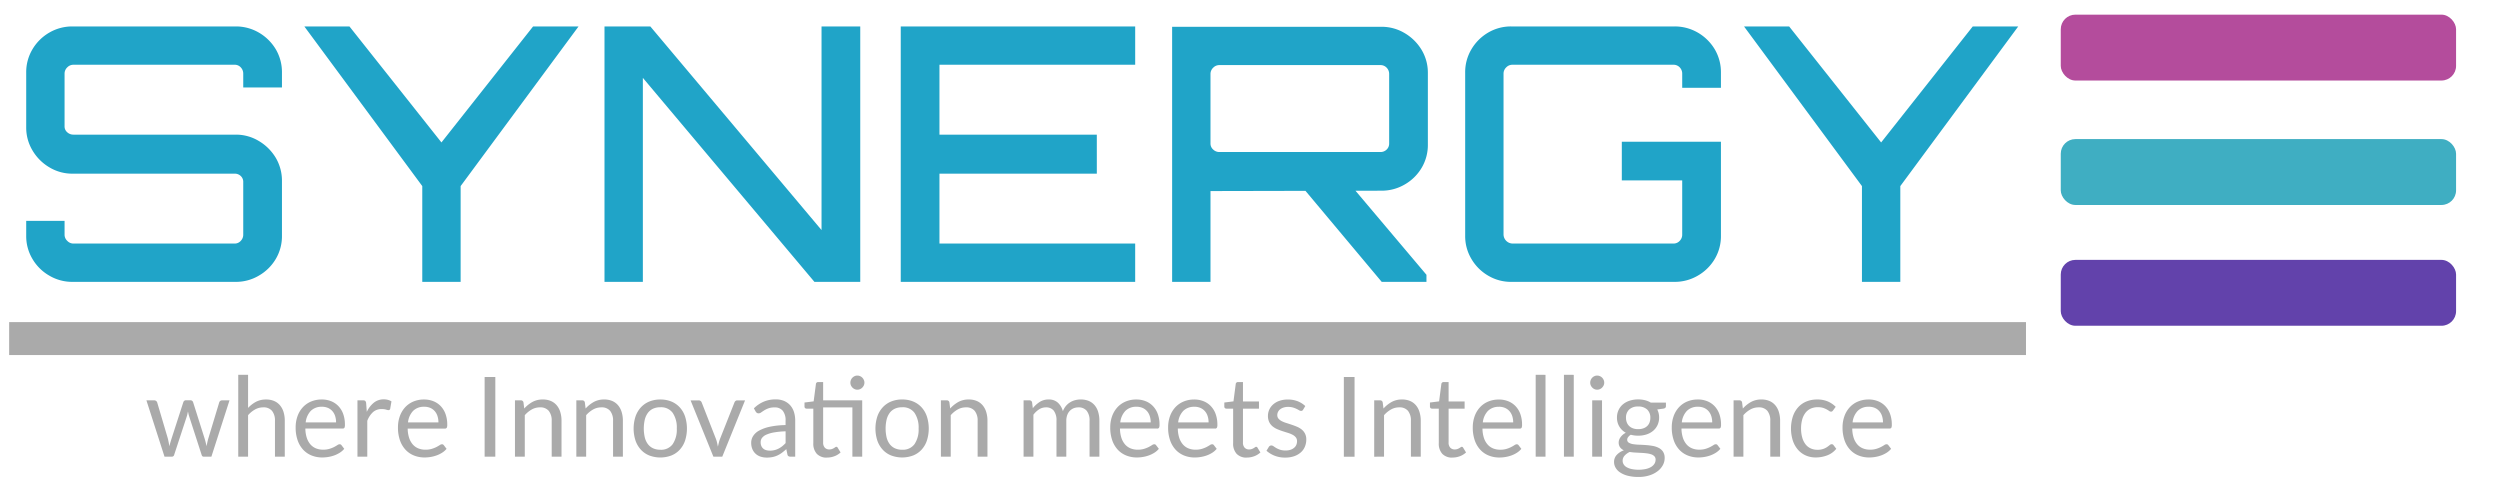 <svg xmlns="http://www.w3.org/2000/svg" xmlns:xlink="http://www.w3.org/1999/xlink" width="683" height="136" viewBox="0 0 683 136">
  <defs>
    <clipPath id="clip-synergy-logo-color">
      <rect width="683" height="136"/>
    </clipPath>
  </defs>
  <g id="synergy-logo-color" clip-path="url(#clip-synergy-logo-color)">
    <g id="txt" transform="translate(-124 -88)">
      <g id="synergy" transform="translate(131.16 80.672)">
        <path id="Path_3838" data-name="Path 3838" d="M12.616,84.334a12.261,12.261,0,0,1-6.308-1.706,12.535,12.535,0,0,1-4.6-4.555A12.093,12.093,0,0,1,0,71.734V67.664H10.481v3.78a2.278,2.278,0,0,0,.738,1.686,2.283,2.283,0,0,0,1.689.737H56.965a2.161,2.161,0,0,0,1.65-.737,2.373,2.373,0,0,0,.679-1.686V57.1a2.171,2.171,0,0,0-.679-1.686,2.318,2.318,0,0,0-1.65-.64H12.616a12.053,12.053,0,0,1-6.308-1.745,12.994,12.994,0,0,1-4.6-4.614A12.094,12.094,0,0,1,0,42.076V27.15a12.2,12.2,0,0,1,1.708-6.358,12.734,12.734,0,0,1,4.6-4.555,12.369,12.369,0,0,1,6.308-1.686h44.64a12.369,12.369,0,0,1,6.308,1.686,12.89,12.89,0,0,1,4.619,4.555,12.3,12.3,0,0,1,1.689,6.358v4.071H59.294v-3.78a2.44,2.44,0,0,0-.679-1.706,2.188,2.188,0,0,0-1.65-.717H12.907a2.312,2.312,0,0,0-1.689.717,2.34,2.34,0,0,0-.738,1.706V41.785a2.088,2.088,0,0,0,.738,1.686,2.457,2.457,0,0,0,1.689.64H57.256a12.053,12.053,0,0,1,6.308,1.745,13.207,13.207,0,0,1,4.619,4.594,12.3,12.3,0,0,1,1.689,6.358V71.734a12.2,12.2,0,0,1-1.689,6.339,12.686,12.686,0,0,1-4.619,4.555,12.261,12.261,0,0,1-6.308,1.706Zm95.589,0h0V58.165L75.986,14.55H88.31l25.134,31.694L138.482,14.55H150.9L118.685,58.165V84.334Zm49.784,0V14.55h12.519l46.775,55.634V14.55H227.86V84.334H215.341L168.469,28.6V84.334Zm80.935,0V14.55h64.049V25.018H249.5V44.111h42.991V54.773H249.5V73.867h53.471V84.334Zm131.4,0L348.486,58.262h13.683L382.548,82.4v1.938H370.321m-57.256,0V14.647h57.159a12.228,12.228,0,0,1,6.4,1.745,13.207,13.207,0,0,1,4.619,4.594,12.123,12.123,0,0,1,1.689,6.261V46.825a12.2,12.2,0,0,1-1.689,6.339,12.687,12.687,0,0,1-4.619,4.555,12.439,12.439,0,0,1-6.4,1.706l-46.678.1V84.334H313.065m12.907-35.474h43.961a2.366,2.366,0,0,0,1.747-.678,2.242,2.242,0,0,0,.679-1.648v-19a2.44,2.44,0,0,0-.679-1.706,2.3,2.3,0,0,0-1.747-.717H325.972a2.312,2.312,0,0,0-1.689.717,2.34,2.34,0,0,0-.738,1.706v19a2.156,2.156,0,0,0,.738,1.648A2.379,2.379,0,0,0,325.972,48.861Zm79.77,35.474a12.132,12.132,0,0,1-6.347-1.706,12.626,12.626,0,0,1-4.561-4.555,12.094,12.094,0,0,1-1.708-6.339V27.15a12.2,12.2,0,0,1,1.708-6.358,12.83,12.83,0,0,1,4.561-4.555,12.239,12.239,0,0,1,6.347-1.686h44.543a12.55,12.55,0,0,1,6.4,1.686,12.89,12.89,0,0,1,4.619,4.555A12.3,12.3,0,0,1,463,27.15v4.168H452.42V27.441a2.44,2.44,0,0,0-.679-1.706,2.3,2.3,0,0,0-1.747-.717H406.033a2.312,2.312,0,0,0-1.689.717,2.34,2.34,0,0,0-.738,1.706v44a2.523,2.523,0,0,0,2.426,2.423h43.961a2.269,2.269,0,0,0,1.747-.737,2.372,2.372,0,0,0,.679-1.686V56.614h-16.5V46.05H463V71.734a12.2,12.2,0,0,1-1.689,6.339,12.686,12.686,0,0,1-4.619,4.555,12.439,12.439,0,0,1-6.4,1.706Zm95.783,0h0V58.165L469.306,14.55h12.325l25.134,31.694L531.8,14.55h12.422L512.005,58.165V84.334Z" transform="translate(0 0)" fill="#20a4c8"/>
      </g>
      <line id="Line_1" data-name="Line 1" x2="551" transform="translate(126.5 180.5)" fill="none" stroke="#aaa" stroke-width="9"/>
      <g id="text" transform="translate(615 201.868)">
        <path id="Path_3840" data-name="Path 3840" d="M0,19.506H2.111a.849.849,0,0,1,.832.565l2.925,9.9q.121.547.223,1.057t.181,1.027q.121-.516.271-1.027t.32-1.057l3.221-9.963a.828.828,0,0,1,.265-.377.731.731,0,0,1,.476-.152H11.99a.776.776,0,0,1,.495.152.812.812,0,0,1,.271.377l3.154,9.963q.163.535.289,1.051t.247,1.015q.078-.5.2-1.051t.253-1.015l2.991-9.9a.763.763,0,0,1,.283-.4.783.783,0,0,1,.495-.164H22.7L17.75,34.895H15.621q-.392,0-.543-.516L11.7,23.941a6.109,6.109,0,0,1-.2-.7q-.072-.358-.151-.7-.072.346-.151.717a5.29,5.29,0,0,1-.193.711L7.587,34.378a.634.634,0,0,1-.621.516H4.946ZM25.09,34.895V12.52h2.684v9.058A8.312,8.312,0,0,1,29.945,19.9a5.826,5.826,0,0,1,2.744-.626,5.509,5.509,0,0,1,2.207.413,4.281,4.281,0,0,1,1.6,1.185,5.184,5.184,0,0,1,.977,1.847A8.077,8.077,0,0,1,37.8,25.1v9.793H35.12V25.1a4.157,4.157,0,0,0-.8-2.716,2.951,2.951,0,0,0-2.419-.96A4.505,4.505,0,0,0,29.68,22a7.211,7.211,0,0,0-1.906,1.561v11.33ZM47.9,19.269a6.826,6.826,0,0,1,2.539.462,5.662,5.662,0,0,1,2,1.337,6.064,6.064,0,0,1,1.321,2.157,8.447,8.447,0,0,1,.47,2.922A1.81,1.81,0,0,1,54.1,27a.566.566,0,0,1-.513.213H43.425a8.583,8.583,0,0,0,.392,2.539,5.217,5.217,0,0,0,1,1.8,4.024,4.024,0,0,0,1.508,1.075,5.126,5.126,0,0,0,1.96.358,5.71,5.71,0,0,0,1.743-.237,8.11,8.11,0,0,0,1.261-.5q.525-.279.881-.51a1.165,1.165,0,0,1,.609-.237.591.591,0,0,1,.513.255l.754.99A5.082,5.082,0,0,1,52.852,33.8a7.851,7.851,0,0,1-1.49.735,8.911,8.911,0,0,1-1.634.431,9.838,9.838,0,0,1-1.677.146,7.678,7.678,0,0,1-2.913-.541,6.372,6.372,0,0,1-2.31-1.58,7.257,7.257,0,0,1-1.514-2.57,10.575,10.575,0,0,1-.543-3.53,9,9,0,0,1,.489-3,7.071,7.071,0,0,1,1.411-2.424,6.51,6.51,0,0,1,2.244-1.61,7.345,7.345,0,0,1,2.985-.583m.066,1.987a4.111,4.111,0,0,0-3.064,1.13,5.359,5.359,0,0,0-1.387,3.135h8.3a5.565,5.565,0,0,0-.253-1.719,3.8,3.8,0,0,0-.754-1.355,3.489,3.489,0,0,0-1.212-.881A4.088,4.088,0,0,0,47.966,21.256Zm9.692,13.639V19.506H59.2a.828.828,0,0,1,.6.17,1.059,1.059,0,0,1,.229.577l.181,2.4a7.054,7.054,0,0,1,1.936-2.515,4.254,4.254,0,0,1,2.708-.905A4.186,4.186,0,0,1,66,19.379a3.893,3.893,0,0,1,.947.407L66.6,21.8a.459.459,0,0,1-.47.383,2.281,2.281,0,0,1-.645-.146,4.052,4.052,0,0,0-1.224-.146,3.457,3.457,0,0,0-2.346.82A6.166,6.166,0,0,0,60.342,25.1v9.793Zm18.2-15.625a6.809,6.809,0,0,1,2.533.462,5.662,5.662,0,0,1,2,1.337,6.064,6.064,0,0,1,1.321,2.157,8.35,8.35,0,0,1,.476,2.922,1.741,1.741,0,0,1-.139.851.557.557,0,0,1-.513.213H71.38a8.583,8.583,0,0,0,.392,2.539,5.217,5.217,0,0,0,1,1.8,4.024,4.024,0,0,0,1.508,1.075,5.126,5.126,0,0,0,1.96.358,5.674,5.674,0,0,0,1.743-.237,8.109,8.109,0,0,0,1.261-.5q.525-.279.881-.51a1.165,1.165,0,0,1,.609-.237.591.591,0,0,1,.513.255l.754.99A5.082,5.082,0,0,1,80.806,33.8a7.621,7.621,0,0,1-1.49.735,8.911,8.911,0,0,1-1.634.431,9.8,9.8,0,0,1-1.671.146,7.694,7.694,0,0,1-2.919-.541,6.372,6.372,0,0,1-2.31-1.58,7.258,7.258,0,0,1-1.514-2.57,10.575,10.575,0,0,1-.543-3.53,9,9,0,0,1,.489-3,7.2,7.2,0,0,1,1.411-2.424,6.5,6.5,0,0,1,2.25-1.61,7.345,7.345,0,0,1,2.985-.583m.06,1.987a4.111,4.111,0,0,0-3.064,1.13,5.359,5.359,0,0,0-1.387,3.135h8.311a5.445,5.445,0,0,0-.259-1.719,3.8,3.8,0,0,0-.754-1.355,3.416,3.416,0,0,0-1.212-.881A4.088,4.088,0,0,0,75.921,21.256Zm19.4,13.639H92.4V13.128h2.925Zm5.368,0V19.506h1.6a.686.686,0,0,1,.724.565l.211,1.671a8.67,8.67,0,0,1,2.226-1.792,5.773,5.773,0,0,1,2.841-.68,5.509,5.509,0,0,1,2.207.413,4.281,4.281,0,0,1,1.6,1.185,5.184,5.184,0,0,1,.977,1.847,8.077,8.077,0,0,1,.332,2.388v9.793h-2.684V25.1a4.157,4.157,0,0,0-.8-2.716,2.951,2.951,0,0,0-2.419-.96,4.505,4.505,0,0,0-2.226.577,7.211,7.211,0,0,0-1.906,1.561v11.33Zm16.767,0V19.506h1.6a.686.686,0,0,1,.724.565l.211,1.671a8.67,8.67,0,0,1,2.226-1.792,5.773,5.773,0,0,1,2.841-.68,5.509,5.509,0,0,1,2.207.413,4.281,4.281,0,0,1,1.6,1.185,5.184,5.184,0,0,1,.977,1.847,8.076,8.076,0,0,1,.332,2.388v9.793h-2.684V25.1a4.157,4.157,0,0,0-.8-2.716,2.951,2.951,0,0,0-2.419-.96,4.505,4.505,0,0,0-2.226.577,7.211,7.211,0,0,0-1.906,1.561v11.33Zm22.949-15.625a7.807,7.807,0,0,1,3.022.559,6.388,6.388,0,0,1,2.292,1.6,6.984,6.984,0,0,1,1.448,2.5,10.855,10.855,0,0,1,0,6.555,6.992,6.992,0,0,1-1.448,2.491,6.261,6.261,0,0,1-2.292,1.586,8.534,8.534,0,0,1-6.043,0,6.318,6.318,0,0,1-2.3-1.586,7.087,7.087,0,0,1-1.466-2.491,10.733,10.733,0,0,1,0-6.555,7.078,7.078,0,0,1,1.466-2.5,6.447,6.447,0,0,1,2.3-1.6,7.836,7.836,0,0,1,3.022-.559m0,13.73a3.905,3.905,0,0,0,3.377-1.531A7.1,7.1,0,0,0,144.9,27.21a7.163,7.163,0,0,0-1.116-4.283,3.905,3.905,0,0,0-3.377-1.531,4.721,4.721,0,0,0-1.99.389,3.809,3.809,0,0,0-1.411,1.142,5.213,5.213,0,0,0-.844,1.829,10.968,10.968,0,0,0,0,4.9,5.086,5.086,0,0,0,.844,1.81,3.754,3.754,0,0,0,1.411,1.136A4.658,4.658,0,0,0,140.407,33Zm8.263-13.493h2.2a.819.819,0,0,1,.531.17.921.921,0,0,1,.3.395l3.872,9.9a7.557,7.557,0,0,1,.332,1.094q.121.547.229,1.081.121-.535.253-1.081a9.563,9.563,0,0,1,.35-1.094l3.92-9.9a.9.9,0,0,1,.289-.4.785.785,0,0,1,.507-.164h2.1l-6.23,15.388H154.9Zm28.588,15.388H176.07a1.413,1.413,0,0,1-.633-.121.68.68,0,0,1-.32-.516l-.3-1.428q-.6.547-1.176.978a6.841,6.841,0,0,1-1.206.729,6.164,6.164,0,0,1-1.351.45,7.62,7.62,0,0,1-1.586.152,5.449,5.449,0,0,1-1.671-.249,3.753,3.753,0,0,1-1.345-.753,3.66,3.66,0,0,1-.917-1.27,4.475,4.475,0,0,1-.338-1.816,3.365,3.365,0,0,1,.5-1.75,4.373,4.373,0,0,1,1.6-1.5,10.538,10.538,0,0,1,2.9-1.069,22.271,22.271,0,0,1,4.391-.474v-1.2a4.139,4.139,0,0,0-.766-2.71,2.753,2.753,0,0,0-2.25-.917,4.771,4.771,0,0,0-1.653.249,6.388,6.388,0,0,0-1.164.559q-.489.31-.844.565a1.2,1.2,0,0,1-.7.249.8.8,0,0,1-.476-.146,1.052,1.052,0,0,1-.32-.358l-.483-.863a8.706,8.706,0,0,1,2.726-1.841,8.4,8.4,0,0,1,3.245-.608,5.739,5.739,0,0,1,2.274.425,4.763,4.763,0,0,1,1.677,1.191,5.089,5.089,0,0,1,1.025,1.835,7.786,7.786,0,0,1,.344,2.369v9.842m-6.966-1.652a5.364,5.364,0,0,0,1.3-.146,5.056,5.056,0,0,0,1.11-.413,6.137,6.137,0,0,0,1-.644,9.174,9.174,0,0,0,.929-.863V27.969a21.873,21.873,0,0,0-3.154.3,8.938,8.938,0,0,0-2.111.614,2.98,2.98,0,0,0-1.182.893,1.952,1.952,0,0,0-.368,1.16A2.576,2.576,0,0,0,168,31.979a1.958,1.958,0,0,0,1.315,1.13A3.434,3.434,0,0,0,170.292,33.242Zm15.669,1.9a3.689,3.689,0,0,1-2.786-1.015,4.094,4.094,0,0,1-.971-2.934V21.772h-1.84a.583.583,0,0,1-.4-.146.562.562,0,0,1-.169-.45V20.1l2.5-.316.621-4.757a.566.566,0,0,1,.193-.371.623.623,0,0,1,.422-.146h1.357v4.994h8.619v1.92h-8.619v9.581a1.976,1.976,0,0,0,.47,1.446,1.625,1.625,0,0,0,1.206.468,2.077,2.077,0,0,0,.73-.115,2.89,2.89,0,0,0,.537-.249q.223-.14.38-.249a.517.517,0,0,1,.283-.115.455.455,0,0,1,.374.261l.784,1.288a5.087,5.087,0,0,1-1.671,1.027A5.683,5.683,0,0,1,185.961,35.138Zm9.6-15.631V34.895h-2.684V19.506h2.684m.6-4.824a1.734,1.734,0,0,1-.157.735,2.108,2.108,0,0,1-.422.608,1.976,1.976,0,0,1-.609.419,1.843,1.843,0,0,1-.742.152,1.759,1.759,0,0,1-.73-.152,2.038,2.038,0,0,1-1.019-1.027,1.794,1.794,0,0,1-.151-.735,1.9,1.9,0,0,1,.151-.753,1.954,1.954,0,0,1,.416-.626,2.055,2.055,0,0,1,.6-.413,1.759,1.759,0,0,1,.73-.152,1.843,1.843,0,0,1,.742.152,1.967,1.967,0,0,1,1.031,1.039A1.832,1.832,0,0,1,196.166,14.683Zm10.313,4.587a7.807,7.807,0,0,1,3.022.559,6.389,6.389,0,0,1,2.292,1.6,6.984,6.984,0,0,1,1.447,2.5,10.855,10.855,0,0,1,0,6.555,6.992,6.992,0,0,1-1.447,2.491,6.262,6.262,0,0,1-2.292,1.586,8.534,8.534,0,0,1-6.043,0,6.318,6.318,0,0,1-2.3-1.586,7.088,7.088,0,0,1-1.466-2.491,10.733,10.733,0,0,1,0-6.555,7.079,7.079,0,0,1,1.466-2.5,6.447,6.447,0,0,1,2.3-1.6,7.836,7.836,0,0,1,3.022-.559m0,13.73a3.905,3.905,0,0,0,3.378-1.531,7.1,7.1,0,0,0,1.116-4.259,7.163,7.163,0,0,0-1.116-4.283,3.905,3.905,0,0,0-3.378-1.531,4.721,4.721,0,0,0-1.99.389,3.81,3.81,0,0,0-1.411,1.142,5.213,5.213,0,0,0-.844,1.829,10.969,10.969,0,0,0,0,4.9,5.086,5.086,0,0,0,.844,1.81,3.755,3.755,0,0,0,1.411,1.136A4.658,4.658,0,0,0,206.479,33Zm10.585,1.9V19.506h1.6a.686.686,0,0,1,.724.565l.211,1.671a8.67,8.67,0,0,1,2.226-1.792,5.773,5.773,0,0,1,2.841-.68,5.508,5.508,0,0,1,2.207.413,4.281,4.281,0,0,1,1.6,1.185,5.185,5.185,0,0,1,.977,1.847,8.076,8.076,0,0,1,.332,2.388v9.793h-2.684V25.1a4.157,4.157,0,0,0-.8-2.716,2.951,2.951,0,0,0-2.419-.96,4.505,4.505,0,0,0-2.226.577,7.21,7.21,0,0,0-1.906,1.561v11.33Zm22.587,0V19.506h1.6a.686.686,0,0,1,.724.565l.2,1.58a7.755,7.755,0,0,1,1.888-1.713,4.438,4.438,0,0,1,2.437-.668,3.6,3.6,0,0,1,2.509.863,4.89,4.89,0,0,1,1.381,2.339,4.882,4.882,0,0,1,.838-1.446,4.707,4.707,0,0,1,1.17-1,4.891,4.891,0,0,1,1.375-.577,6.174,6.174,0,0,1,1.49-.182,5.66,5.66,0,0,1,2.147.383,4.269,4.269,0,0,1,1.6,1.136,4.973,4.973,0,0,1,1,1.829,8.108,8.108,0,0,1,.35,2.485v9.793h-2.684V25.1a4.18,4.18,0,0,0-.784-2.746,2.815,2.815,0,0,0-2.28-.929,3.465,3.465,0,0,0-1.261.231,3.06,3.06,0,0,0-1.043.693,3.256,3.256,0,0,0-.718,1.148,4.466,4.466,0,0,0-.265,1.6v9.793h-2.684V25.1a4.347,4.347,0,0,0-.736-2.764,2.622,2.622,0,0,0-2.159-.911,3.4,3.4,0,0,0-1.846.535,6.122,6.122,0,0,0-1.562,1.47V34.895Zm30.808-15.625a6.809,6.809,0,0,1,2.533.462,5.662,5.662,0,0,1,2,1.337,6.064,6.064,0,0,1,1.321,2.157,8.351,8.351,0,0,1,.476,2.922,1.74,1.74,0,0,1-.139.851.557.557,0,0,1-.513.213H265.977a8.581,8.581,0,0,0,.392,2.539,5.217,5.217,0,0,0,1,1.8,4.025,4.025,0,0,0,1.508,1.075,5.126,5.126,0,0,0,1.96.358,5.674,5.674,0,0,0,1.743-.237,8.106,8.106,0,0,0,1.26-.5q.525-.279.881-.51a1.164,1.164,0,0,1,.609-.237.591.591,0,0,1,.513.255l.754.99A5.083,5.083,0,0,1,275.4,33.8a7.621,7.621,0,0,1-1.49.735,8.91,8.91,0,0,1-1.634.431,9.8,9.8,0,0,1-1.671.146,7.694,7.694,0,0,1-2.919-.541,6.372,6.372,0,0,1-2.31-1.58,7.258,7.258,0,0,1-1.514-2.57,10.574,10.574,0,0,1-.543-3.53,9,9,0,0,1,.489-3,7.2,7.2,0,0,1,1.411-2.424,6.5,6.5,0,0,1,2.25-1.61,7.345,7.345,0,0,1,2.985-.583m.06,1.987a4.111,4.111,0,0,0-3.064,1.13,5.359,5.359,0,0,0-1.387,3.135h8.311a5.445,5.445,0,0,0-.259-1.719,3.8,3.8,0,0,0-.754-1.355,3.416,3.416,0,0,0-1.212-.881A4.088,4.088,0,0,0,270.519,21.256Zm15.742-1.987a6.809,6.809,0,0,1,2.533.462,5.661,5.661,0,0,1,2,1.337,6.063,6.063,0,0,1,1.321,2.157,8.35,8.35,0,0,1,.476,2.922,1.739,1.739,0,0,1-.139.851.557.557,0,0,1-.513.213H281.779a8.583,8.583,0,0,0,.392,2.539,5.216,5.216,0,0,0,1,1.8,4.024,4.024,0,0,0,1.508,1.075,5.126,5.126,0,0,0,1.96.358,5.674,5.674,0,0,0,1.743-.237,8.112,8.112,0,0,0,1.261-.5q.525-.279.881-.51a1.164,1.164,0,0,1,.609-.237.591.591,0,0,1,.513.255l.754.99a5.082,5.082,0,0,1-1.188,1.057,7.622,7.622,0,0,1-1.49.735,8.91,8.91,0,0,1-1.634.431,9.8,9.8,0,0,1-1.671.146,7.694,7.694,0,0,1-2.919-.541,6.371,6.371,0,0,1-2.31-1.58,7.258,7.258,0,0,1-1.514-2.57,10.576,10.576,0,0,1-.543-3.53,9,9,0,0,1,.489-3,7.2,7.2,0,0,1,1.411-2.424,6.5,6.5,0,0,1,2.25-1.61,7.345,7.345,0,0,1,2.985-.583m.06,1.987a4.111,4.111,0,0,0-3.064,1.13,5.36,5.36,0,0,0-1.387,3.135h8.311a5.445,5.445,0,0,0-.259-1.719,3.8,3.8,0,0,0-.754-1.355,3.416,3.416,0,0,0-1.212-.881A4.088,4.088,0,0,0,286.32,21.256Zm14.324,13.882a3.689,3.689,0,0,1-2.786-1.015,4.094,4.094,0,0,1-.971-2.934V21.772h-1.84a.583.583,0,0,1-.4-.146.562.562,0,0,1-.169-.45V20.1l2.5-.316.621-4.757a.566.566,0,0,1,.193-.371.623.623,0,0,1,.422-.146h1.357v5.3h4.373v1.962h-4.373v9.234a1.977,1.977,0,0,0,.47,1.446,1.626,1.626,0,0,0,1.206.468,2.077,2.077,0,0,0,.73-.115,2.891,2.891,0,0,0,.537-.249q.223-.14.38-.249a.517.517,0,0,1,.283-.115.455.455,0,0,1,.374.261l.784,1.288a5.087,5.087,0,0,1-1.671,1.027A5.684,5.684,0,0,1,300.645,35.138Zm15.362-13.092a.6.6,0,0,1-.561.334,1.071,1.071,0,0,1-.513-.164q-.283-.17-.7-.377a5.986,5.986,0,0,0-.983-.377,4.68,4.68,0,0,0-1.357-.176,3.957,3.957,0,0,0-1.224.176,2.876,2.876,0,0,0-.929.474,2.043,2.043,0,0,0-.585.711,1.893,1.893,0,0,0-.205.875,1.461,1.461,0,0,0,.338.984,3.062,3.062,0,0,0,.9.686,8.039,8.039,0,0,0,1.267.5q.712.225,1.453.474t1.46.553a5.351,5.351,0,0,1,1.267.759,3.463,3.463,0,0,1,.893,1.118,3.4,3.4,0,0,1,.344,1.586,5.035,5.035,0,0,1-.38,1.968,4.2,4.2,0,0,1-1.116,1.561,5.436,5.436,0,0,1-1.809,1.045,7.423,7.423,0,0,1-2.473.377,7.684,7.684,0,0,1-2.9-.522,7.469,7.469,0,0,1-2.2-1.343l.633-1.033a.875.875,0,0,1,.289-.3.768.768,0,0,1,.434-.109,1.006,1.006,0,0,1,.573.213q.3.213.73.474a5.913,5.913,0,0,0,1.043.468,4.685,4.685,0,0,0,1.526.213,4.133,4.133,0,0,0,1.375-.207,2.8,2.8,0,0,0,.977-.553,2.126,2.126,0,0,0,.585-.8,2.536,2.536,0,0,0,.187-.972,1.631,1.631,0,0,0-.338-1.057,2.847,2.847,0,0,0-.9-.717,7.659,7.659,0,0,0-1.273-.516q-.718-.219-1.466-.462t-1.46-.553a5.344,5.344,0,0,1-1.279-.784,3.5,3.5,0,0,1-.893-1.16,3.8,3.8,0,0,1-.338-1.677,4.147,4.147,0,0,1,1.417-3.123,5.07,5.07,0,0,1,1.7-.978,6.78,6.78,0,0,1,2.3-.365,7.324,7.324,0,0,1,2.708.474,6.442,6.442,0,0,1,2.075,1.312Zm14.053,12.849h-2.925V13.128h2.925Zm5.368,0V19.506h1.6a.686.686,0,0,1,.724.565l.211,1.671a8.671,8.671,0,0,1,2.225-1.792,5.774,5.774,0,0,1,2.841-.68,5.508,5.508,0,0,1,2.207.413,4.282,4.282,0,0,1,1.6,1.185,5.112,5.112,0,0,1,.971,1.847,7.942,7.942,0,0,1,.338,2.388v9.793h-2.69V25.1a4.179,4.179,0,0,0-.79-2.716,2.951,2.951,0,0,0-2.419-.96,4.505,4.505,0,0,0-2.226.577,7.211,7.211,0,0,0-1.906,1.561v11.33Zm21.4.243a3.688,3.688,0,0,1-2.786-1.015,4.1,4.1,0,0,1-.971-2.934V21.772h-1.84a.606.606,0,0,1-.41-.146.574.574,0,0,1-.163-.45V20.1l2.5-.316.615-4.757a.591.591,0,0,1,.2-.371.609.609,0,0,1,.422-.146h1.357v5.3h4.373v1.962h-4.373v9.234a1.976,1.976,0,0,0,.47,1.446,1.626,1.626,0,0,0,1.206.468,2.109,2.109,0,0,0,.73-.115,2.711,2.711,0,0,0,.531-.249q.229-.14.386-.249a.513.513,0,0,1,.277-.115.469.469,0,0,1,.38.261l.784,1.288a5.074,5.074,0,0,1-1.677,1.027A5.635,5.635,0,0,1,356.825,35.138Zm12.66-15.868a6.779,6.779,0,0,1,2.533.462,5.651,5.651,0,0,1,2.008,1.337,6.065,6.065,0,0,1,1.321,2.157,8.448,8.448,0,0,1,.47,2.922,1.811,1.811,0,0,1-.133.851.566.566,0,0,1-.513.213H365.01a8.581,8.581,0,0,0,.392,2.539,5.217,5.217,0,0,0,1,1.8,4.025,4.025,0,0,0,1.508,1.075,5.126,5.126,0,0,0,1.96.358,5.711,5.711,0,0,0,1.743-.237,7.869,7.869,0,0,0,1.254-.5q.531-.279.887-.51a1.141,1.141,0,0,1,.609-.237.591.591,0,0,1,.513.255l.754.99a5.2,5.2,0,0,1-1.194,1.057,7.683,7.683,0,0,1-1.484.735,8.91,8.91,0,0,1-1.634.431,9.838,9.838,0,0,1-1.677.146,7.678,7.678,0,0,1-2.913-.541,6.3,6.3,0,0,1-2.31-1.58,7.256,7.256,0,0,1-1.514-2.57,10.573,10.573,0,0,1-.543-3.53,9,9,0,0,1,.489-3,7.071,7.071,0,0,1,1.411-2.424,6.435,6.435,0,0,1,2.244-1.61,7.345,7.345,0,0,1,2.985-.583m.06,1.987a4.1,4.1,0,0,0-3.058,1.13,5.359,5.359,0,0,0-1.387,3.135h8.3a5.564,5.564,0,0,0-.253-1.719,3.926,3.926,0,0,0-.754-1.355,3.489,3.489,0,0,0-1.212-.881A4.1,4.1,0,0,0,369.545,21.256Zm12.684-8.736V34.895h-2.684V12.52Zm7.72,0V34.895h-2.684V12.52Zm7.72,6.986V34.895h-2.684V19.506h2.684m.6-4.824a1.734,1.734,0,0,1-.157.735,2.279,2.279,0,0,1-.422.608,1.957,1.957,0,0,1-.615.419,1.8,1.8,0,0,1-.736.152,1.759,1.759,0,0,1-.73-.152,1.9,1.9,0,0,1-.6-.419,2.015,2.015,0,0,1-.416-.608,1.794,1.794,0,0,1-.151-.735,1.9,1.9,0,0,1,.151-.753,1.946,1.946,0,0,1,1.019-1.039,1.759,1.759,0,0,1,.73-.152,1.8,1.8,0,0,1,.736.152,2.01,2.01,0,0,1,.615.413,2.191,2.191,0,0,1,.422.626A1.832,1.832,0,0,1,398.272,14.683Zm9.27,4.569a7.613,7.613,0,0,1,1.864.219,5.75,5.75,0,0,1,1.574.644h4.149v1.008q0,.5-.633.638L412.759,22a4.688,4.688,0,0,1,.513,2.2,4.768,4.768,0,0,1-.428,2.041,4.58,4.58,0,0,1-1.188,1.573,5.464,5.464,0,0,1-1.809,1,7.317,7.317,0,0,1-2.3.346,7.783,7.783,0,0,1-2.02-.255,2.5,2.5,0,0,0-.73.656,1.172,1.172,0,0,0-.247.68.92.92,0,0,0,.434.826,3.215,3.215,0,0,0,1.164.407,14.041,14.041,0,0,0,1.64.152q.923.024,1.882.1a17.836,17.836,0,0,1,1.876.231,5.721,5.721,0,0,1,1.641.553,3.061,3.061,0,0,1,1.164,1.045,3.127,3.127,0,0,1,.434,1.731,4.043,4.043,0,0,1-.489,1.914,5.078,5.078,0,0,1-1.411,1.646A7.164,7.164,0,0,1,410.636,40a9.571,9.571,0,0,1-3,.437,11.5,11.5,0,0,1-2.931-.334,6.743,6.743,0,0,1-2.087-.9,3.8,3.8,0,0,1-1.242-1.3,3.087,3.087,0,0,1-.416-1.543,2.782,2.782,0,0,1,.718-1.932,4.819,4.819,0,0,1,1.966-1.27,2.652,2.652,0,0,1-1.031-.814,2.184,2.184,0,0,1-.386-1.361,2.15,2.15,0,0,1,.121-.686,2.7,2.7,0,0,1,.368-.7,3.93,3.93,0,0,1,.609-.674,4.038,4.038,0,0,1,.844-.559,4.758,4.758,0,0,1-1.767-1.695,4.619,4.619,0,0,1-.645-2.467,4.711,4.711,0,0,1,.434-2.041,4.563,4.563,0,0,1,1.194-1.567,5.481,5.481,0,0,1,1.833-.99,7.353,7.353,0,0,1,2.328-.352m4.765,16.482a1.332,1.332,0,0,0-.314-.929,2.121,2.121,0,0,0-.862-.541,6.272,6.272,0,0,0-1.248-.279q-.712-.091-1.5-.128t-1.6-.085a14,14,0,0,1-1.55-.164,4.284,4.284,0,0,0-1.393,1,2.021,2.021,0,0,0-.537,1.409,1.868,1.868,0,0,0,.265.966,2.243,2.243,0,0,0,.8.772,4.643,4.643,0,0,0,1.369.516,9.62,9.62,0,0,0,3.878-.006,4.828,4.828,0,0,0,1.46-.559,2.778,2.778,0,0,0,.911-.869,2.033,2.033,0,0,0,.314-1.106m-4.765-8.353a4.159,4.159,0,0,0,1.441-.231,2.85,2.85,0,0,0,1.049-.638,2.582,2.582,0,0,0,.633-.978,3.584,3.584,0,0,0,.211-1.251,3,3,0,0,0-.85-2.248,3.409,3.409,0,0,0-2.485-.838,3.361,3.361,0,0,0-2.461.838,2.99,2.99,0,0,0-.856,2.248,3.409,3.409,0,0,0,.223,1.251,2.643,2.643,0,0,0,.639.978,2.865,2.865,0,0,0,1.037.638A4.051,4.051,0,0,0,407.542,27.38Zm16.315-8.11a6.779,6.779,0,0,1,2.533.462,5.649,5.649,0,0,1,2.008,1.337,6.064,6.064,0,0,1,1.321,2.157,8.448,8.448,0,0,1,.47,2.922,1.81,1.81,0,0,1-.133.851.566.566,0,0,1-.513.213H419.381a8.58,8.58,0,0,0,.392,2.539,5.216,5.216,0,0,0,1,1.8,4.024,4.024,0,0,0,1.508,1.075,5.126,5.126,0,0,0,1.96.358,5.71,5.71,0,0,0,1.743-.237,7.868,7.868,0,0,0,1.255-.5q.531-.279.887-.51a1.141,1.141,0,0,1,.609-.237.591.591,0,0,1,.513.255l.754.99A5.2,5.2,0,0,1,428.8,33.8a7.682,7.682,0,0,1-1.484.735,8.911,8.911,0,0,1-1.634.431,9.837,9.837,0,0,1-1.677.146,7.678,7.678,0,0,1-2.913-.541,6.3,6.3,0,0,1-2.31-1.58,7.258,7.258,0,0,1-1.514-2.57,10.575,10.575,0,0,1-.543-3.53,9,9,0,0,1,.489-3,7.071,7.071,0,0,1,1.411-2.424,6.434,6.434,0,0,1,2.244-1.61,7.345,7.345,0,0,1,2.985-.583m.06,1.987a4.1,4.1,0,0,0-3.058,1.13,5.36,5.36,0,0,0-1.387,3.135h8.305a5.563,5.563,0,0,0-.253-1.719,3.927,3.927,0,0,0-.754-1.355,3.489,3.489,0,0,0-1.212-.881A4.1,4.1,0,0,0,423.917,21.256Zm9.7,13.639V19.506h1.6a.686.686,0,0,1,.724.565l.211,1.671a8.668,8.668,0,0,1,2.226-1.792,5.751,5.751,0,0,1,2.841-.68,5.536,5.536,0,0,1,2.207.413,4.281,4.281,0,0,1,1.6,1.185,5.238,5.238,0,0,1,.971,1.847,8.074,8.074,0,0,1,.332,2.388v9.793h-2.684V25.1a4.179,4.179,0,0,0-.79-2.716,2.951,2.951,0,0,0-2.419-.96A4.483,4.483,0,0,0,438.2,22a7.209,7.209,0,0,0-1.906,1.561v11.33ZM460.8,22.24a1.178,1.178,0,0,1-.241.261.562.562,0,0,1-.344.091.845.845,0,0,1-.488-.188,7.813,7.813,0,0,0-.676-.419,5.9,5.9,0,0,0-.983-.419,4.709,4.709,0,0,0-1.429-.188,4.6,4.6,0,0,0-1.972.4,3.858,3.858,0,0,0-1.441,1.166,5.311,5.311,0,0,0-.875,1.835,9.147,9.147,0,0,0-.3,2.412,8.778,8.778,0,0,0,.32,2.485,5.337,5.337,0,0,0,.887,1.823,3.731,3.731,0,0,0,1.4,1.124,4.256,4.256,0,0,0,1.846.389,4.493,4.493,0,0,0,2.666-.759q.422-.292.694-.522a.83.83,0,0,1,.543-.237.564.564,0,0,1,.513.255l.754.99a5.762,5.762,0,0,1-2.485,1.8,8.768,8.768,0,0,1-3.154.571,6.666,6.666,0,0,1-2.66-.529,6.107,6.107,0,0,1-2.135-1.543,7.286,7.286,0,0,1-1.423-2.485,10.968,10.968,0,0,1-.042-6.531,7.127,7.127,0,0,1,1.387-2.515,6.242,6.242,0,0,1,2.25-1.646,7.6,7.6,0,0,1,3.076-.589,7.228,7.228,0,0,1,2.835.522,6.773,6.773,0,0,1,2.189,1.482Zm9.71-2.971a6.78,6.78,0,0,1,2.533.462,5.65,5.65,0,0,1,2.008,1.337,6.064,6.064,0,0,1,1.321,2.157,8.448,8.448,0,0,1,.47,2.922,1.81,1.81,0,0,1-.133.851.566.566,0,0,1-.513.213H466.033a8.581,8.581,0,0,0,.392,2.539,5.218,5.218,0,0,0,1,1.8,4.024,4.024,0,0,0,1.508,1.075,5.126,5.126,0,0,0,1.96.358,5.71,5.71,0,0,0,1.743-.237,7.867,7.867,0,0,0,1.254-.5q.531-.279.887-.51a1.141,1.141,0,0,1,.609-.237.591.591,0,0,1,.513.255l.754.99a5.2,5.2,0,0,1-1.194,1.057,7.685,7.685,0,0,1-1.484.735,8.91,8.91,0,0,1-1.634.431,9.838,9.838,0,0,1-1.677.146,7.678,7.678,0,0,1-2.913-.541,6.3,6.3,0,0,1-2.31-1.58,7.256,7.256,0,0,1-1.514-2.57,10.573,10.573,0,0,1-.543-3.53,9,9,0,0,1,.489-3,7.069,7.069,0,0,1,1.411-2.424,6.434,6.434,0,0,1,2.244-1.61,7.345,7.345,0,0,1,2.985-.583m.06,1.987a4.1,4.1,0,0,0-3.058,1.13,5.36,5.36,0,0,0-1.387,3.135h8.305a5.567,5.567,0,0,0-.253-1.719,3.927,3.927,0,0,0-.754-1.355,3.489,3.489,0,0,0-1.212-.881A4.1,4.1,0,0,0,470.568,21.256Z" transform="translate(-451 -24)" fill="#aaa"/>
      </g>
    </g>
    <g id="Group_1390" data-name="Group 1390" transform="translate(22 -164)">
      <rect id="Rectangle_445" data-name="Rectangle 445" width="108" height="18" rx="4" transform="translate(541 168)" fill="#b44c9c"/>
      <rect id="Rectangle_446" data-name="Rectangle 446" width="108" height="18" rx="4" transform="translate(541 202)" fill="#3faec2"/>
      <rect id="Rectangle_447" data-name="Rectangle 447" width="108" height="18" rx="4" transform="translate(541 235)" fill="#6242ab"/>
    </g>
  </g>
</svg>
